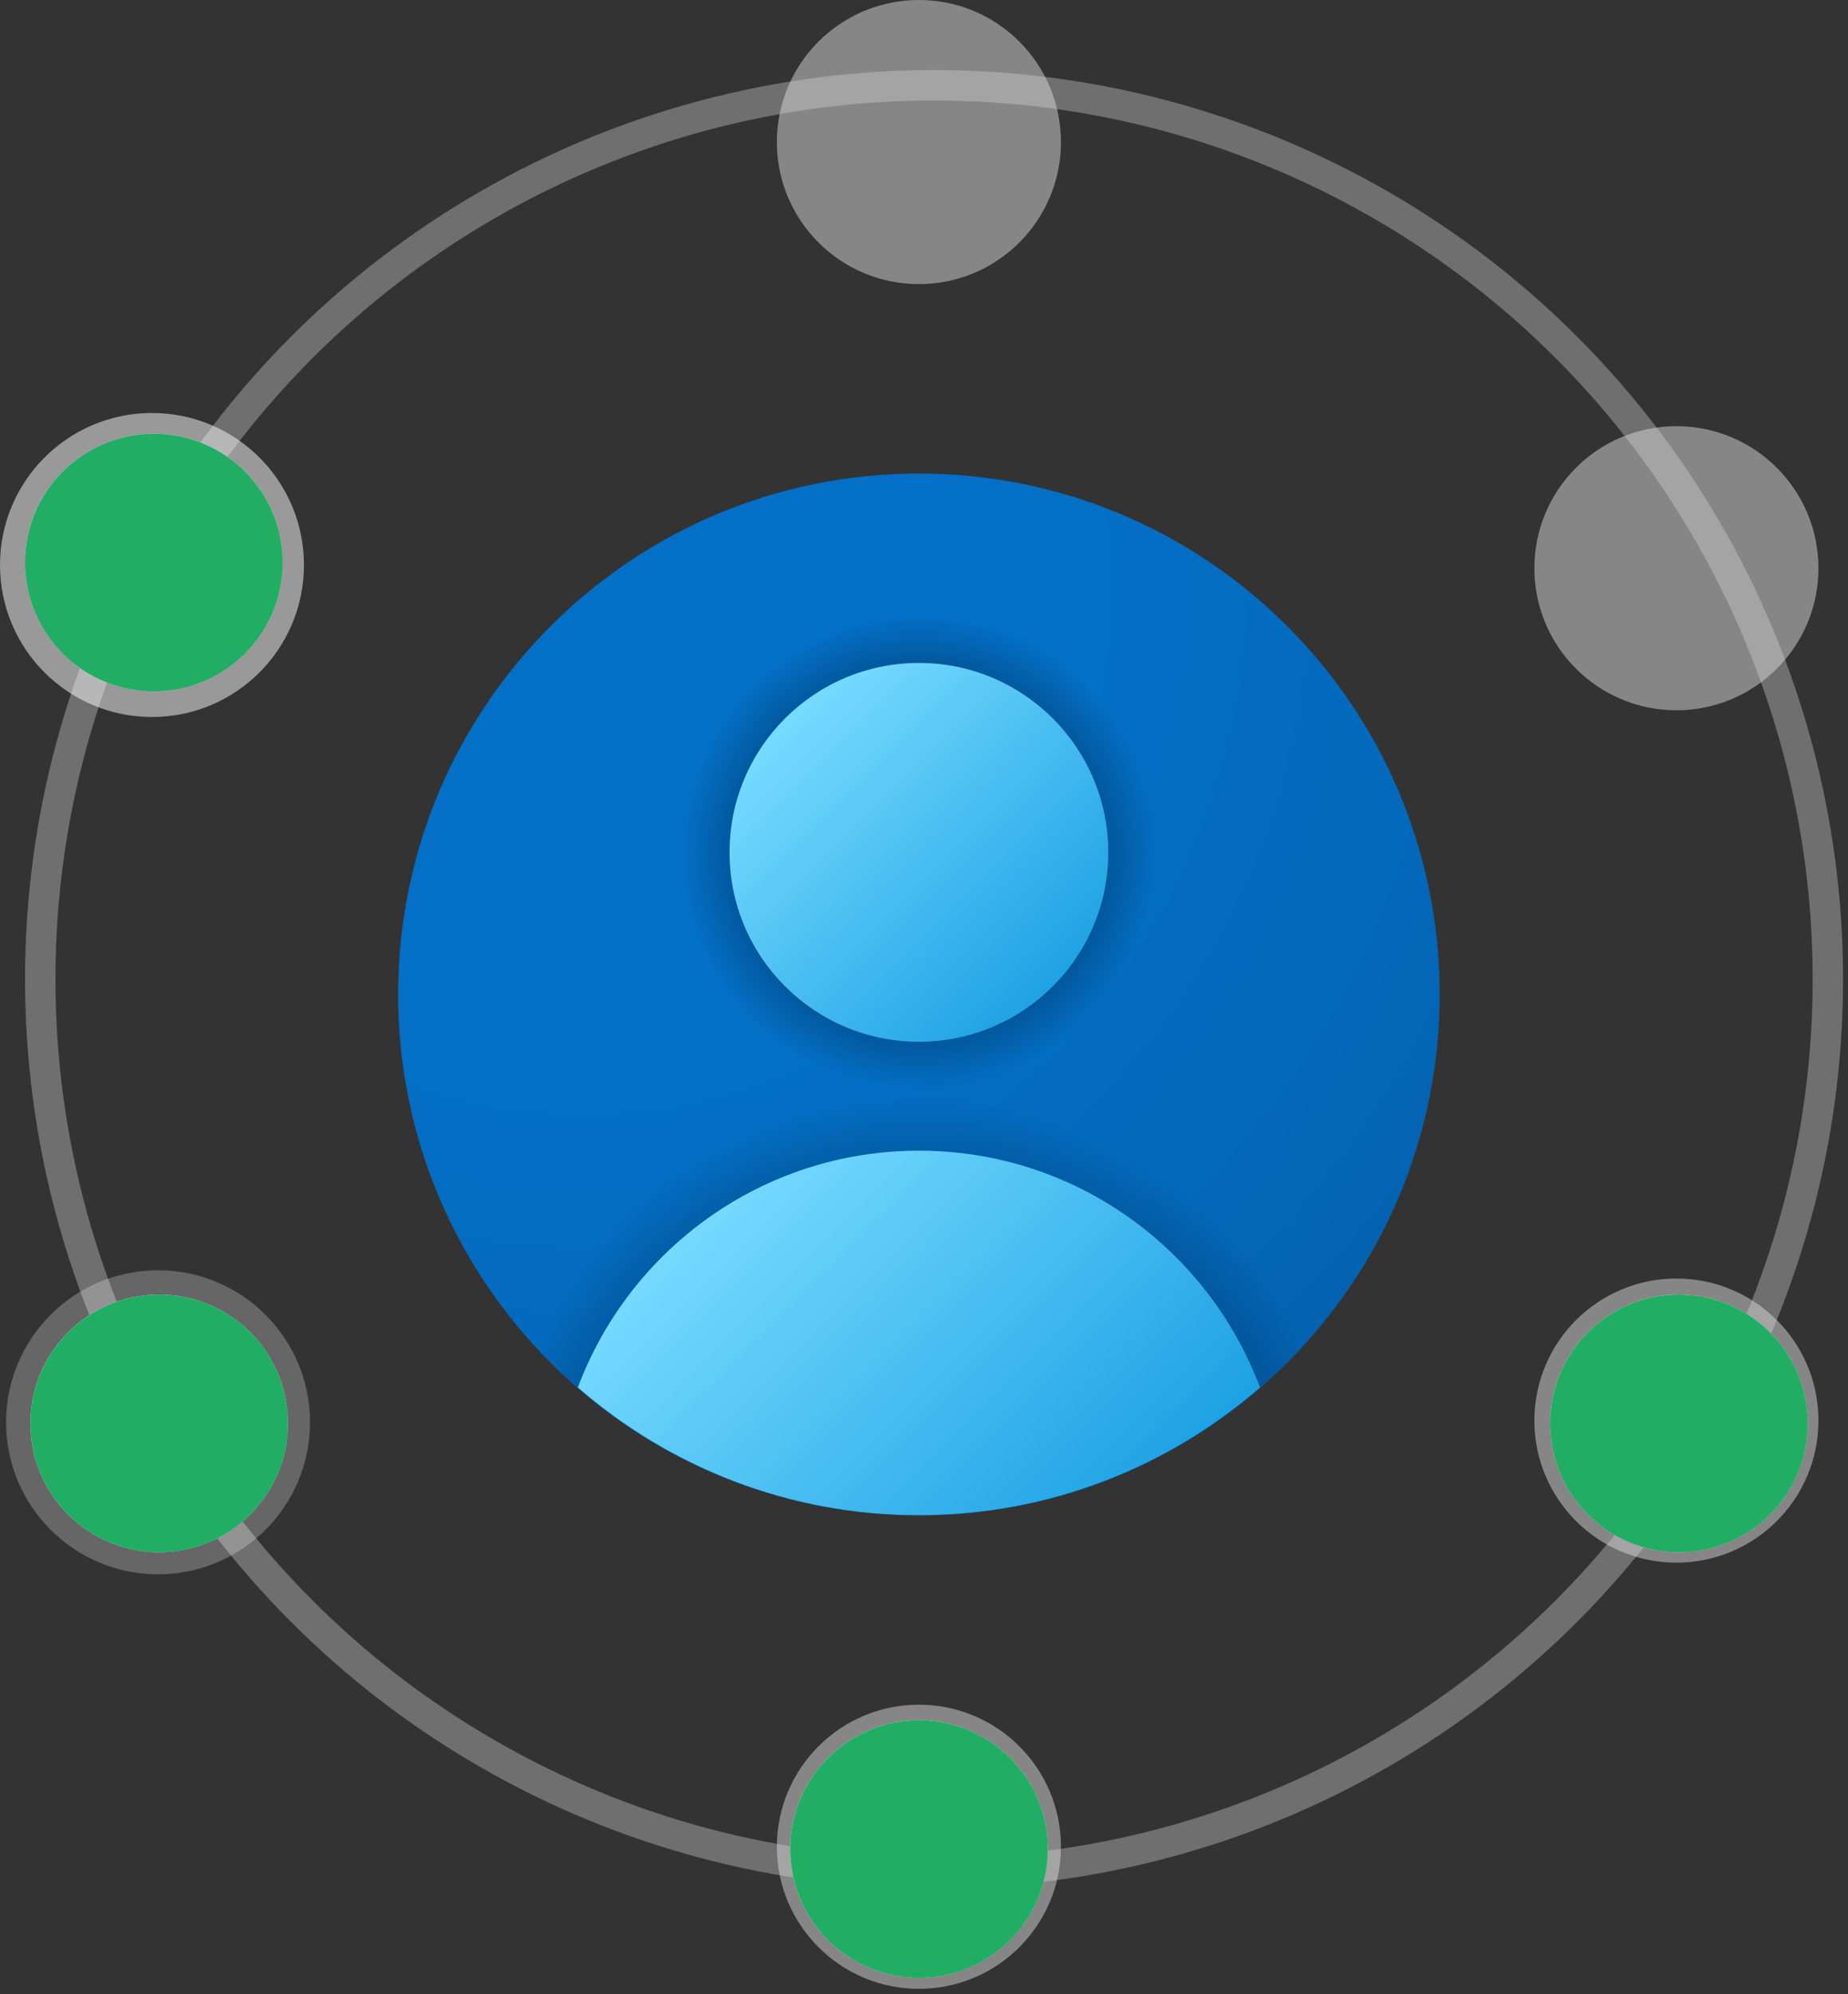<svg width="304" height="328" viewBox="0 0 304 328" fill="none" xmlns="http://www.w3.org/2000/svg">
<rect x="0" y="0" width="304" height="328" fill="#333333" stroke="none"/>
<circle cx="153.655" cy="161.059" r="147.033" stroke="#FCFCFC" stroke-opacity="0.3" stroke-width="5"/>
<path opacity="0.5" d="M151.163 46.729C164.066 46.729 174.527 36.268 174.527 23.364C174.527 10.461 164.066 0 151.163 0C138.259 0 127.798 10.461 127.798 23.364C127.798 36.268 138.259 46.729 151.163 46.729Z" fill="#DADADA"/>
<path opacity="0.5" d="M26 258.926C39.807 258.926 51 247.734 51 233.926C51 220.119 39.807 208.926 26 208.926C12.193 208.926 1 220.119 1 233.926C1 247.734 12.193 258.926 26 258.926Z" fill="white" fill-opacity="0.5"/>
<path opacity="0.5" d="M25 117.926C38.807 117.926 50 106.734 50 92.926C50 79.119 38.807 67.926 25 67.926C11.193 67.926 0 79.119 0 92.926C0 106.734 11.193 117.926 25 117.926Z" fill="white"/>
<path opacity="0.5" d="M275.773 116.822C288.677 116.822 299.138 106.362 299.138 93.458C299.138 80.554 288.677 70.093 275.773 70.093C262.869 70.093 252.409 80.554 252.409 93.458C252.409 106.362 262.869 116.822 275.773 116.822Z" fill="#DADADA"/>
<path opacity="0.5" d="M275.773 257.009C288.677 257.009 299.138 246.549 299.138 233.645C299.138 220.741 288.677 210.28 275.773 210.28C262.869 210.28 252.409 220.741 252.409 233.645C252.409 246.549 262.869 257.009 275.773 257.009Z" fill="#DADADA"/>
<path opacity="0.5" d="M151.163 327.103C164.066 327.103 174.527 316.642 174.527 303.738C174.527 290.834 164.066 280.374 151.163 280.374C138.259 280.374 127.798 290.834 127.798 303.738C127.798 316.642 138.259 327.103 151.163 327.103Z" fill="#DADADA"/>
<path d="M236.832 163.551C236.832 210.864 198.476 249.221 151.163 249.221C103.849 249.221 65.493 210.864 65.493 163.551C65.493 116.238 103.849 77.882 151.163 77.882C198.476 77.882 236.832 116.238 236.832 163.551Z" fill="url(#paint0_radial_291_6499)"/>
<path d="M151.163 249.221C175.983 249.221 198.273 238.598 213.92 221.729C203.32 197.578 179.231 180.685 151.163 180.685C123.094 180.685 99.005 197.578 88.406 221.729C104.052 238.598 126.342 249.221 151.163 249.221Z" fill="url(#paint1_radial_291_6499)"/>
<path d="M151.163 179.128C172.669 179.128 190.103 161.693 190.103 140.187C190.103 118.68 172.669 101.246 151.163 101.246C129.656 101.246 112.222 118.68 112.222 140.187C112.222 161.693 129.656 179.128 151.163 179.128Z" fill="url(#paint2_radial_291_6499)"/>
<path d="M151.163 171.34C168.368 171.34 182.315 157.392 182.315 140.187C182.315 122.982 168.368 109.034 151.163 109.034C133.958 109.034 120.01 122.982 120.01 140.187C120.01 157.392 133.958 171.34 151.163 171.34Z" fill="url(#paint3_linear_291_6499)"/>
<path d="M151.163 249.221C172.642 249.221 192.23 241.254 207.268 228.193C198.74 205.459 176.871 189.252 151.163 189.252C125.454 189.252 103.585 205.459 95.057 228.193C110.096 241.254 129.683 249.221 151.163 249.221Z" fill="url(#paint4_linear_291_6499)"/>
<path d="M25.306 113.707C37.005 113.707 46.49 104.223 46.49 92.523C46.49 80.824 37.005 71.34 25.306 71.34C13.606 71.34 4.122 80.824 4.122 92.523C4.122 104.223 13.606 113.707 25.306 113.707Z" fill="url(#paint5_radial_291_6499)"/>
<path d="M25.306 113.707C37.005 113.707 46.49 104.223 46.49 92.523C46.49 80.824 37.005 71.34 25.306 71.34C13.606 71.34 4.122 80.824 4.122 92.523C4.122 104.223 13.606 113.707 25.306 113.707Z" fill="#21AD64"/>
<path d="M276.184 255.294C287.883 255.294 297.368 245.81 297.368 234.11C297.368 222.411 287.883 212.926 276.184 212.926C264.484 212.926 255 222.411 255 234.11C255 245.81 264.484 255.294 276.184 255.294Z" fill="url(#paint6_radial_291_6499)"/>
<path d="M276.184 255.294C287.883 255.294 297.368 245.81 297.368 234.11C297.368 222.411 287.883 212.926 276.184 212.926C264.484 212.926 255 222.411 255 234.11C255 245.81 264.484 255.294 276.184 255.294Z" fill="#21AD64"/>
<path d="M151.184 325.294C162.883 325.294 172.368 315.81 172.368 304.11C172.368 292.411 162.883 282.926 151.184 282.926C139.484 282.926 130 292.411 130 304.11C130 315.81 139.484 325.294 151.184 325.294Z" fill="url(#paint7_radial_291_6499)"/>
<path d="M151.184 325.294C162.883 325.294 172.368 315.81 172.368 304.11C172.368 292.411 162.883 282.926 151.184 282.926C139.484 282.926 130 292.411 130 304.11C130 315.81 139.484 325.294 151.184 325.294Z" fill="#21AD64"/>
<path d="M26.184 255.294C37.883 255.294 47.368 245.81 47.368 234.11C47.368 222.411 37.883 212.926 26.184 212.926C14.484 212.926 5 222.411 5 234.11C5 245.81 14.484 255.294 26.184 255.294Z" fill="url(#paint8_radial_291_6499)"/>
<path d="M26.184 255.294C37.883 255.294 47.368 245.81 47.368 234.11C47.368 222.411 37.883 212.926 26.184 212.926C14.484 212.926 5 222.411 5 234.11C5 245.81 14.484 255.294 26.184 255.294Z" fill="#21AD64"/>
<defs>
<radialGradient id="paint0_radial_291_6499" cx="0" cy="0" r="1" gradientUnits="userSpaceOnUse" gradientTransform="translate(96.233 96.698) scale(172.679)">
<stop stop-color="#0370C8"/>
<stop offset="0.484" stop-color="#036FC5"/>
<stop offset="0.775" stop-color="#036ABD"/>
<stop offset="1" stop-color="#0362B0"/>
</radialGradient>
<radialGradient id="paint1_radial_291_6499" cx="0" cy="0" r="1" gradientUnits="userSpaceOnUse" gradientTransform="translate(151.163 249.681) scale(69.135 69.135)">
<stop/>
<stop offset="1" stop-opacity="0"/>
</radialGradient>
<radialGradient id="paint2_radial_291_6499" cx="0" cy="0" r="1" gradientUnits="userSpaceOnUse" gradientTransform="translate(151.156 140.174) scale(38.939)">
<stop/>
<stop offset="1" stop-opacity="0"/>
</radialGradient>
<linearGradient id="paint3_linear_291_6499" x1="130.026" y1="119.05" x2="173.491" y2="162.516" gradientUnits="userSpaceOnUse">
<stop stop-color="#75DAFF"/>
<stop offset="1" stop-color="#1EA2E4"/>
</linearGradient>
<linearGradient id="paint4_linear_291_6499" x1="121.209" y1="194.431" x2="180.664" y2="253.894" gradientUnits="userSpaceOnUse">
<stop stop-color="#75DAFF"/>
<stop offset="1" stop-color="#1EA2E4"/>
</linearGradient>
<radialGradient id="paint5_radial_291_6499" cx="0" cy="0" r="1" gradientUnits="userSpaceOnUse" gradientTransform="translate(13.561 76.556) scale(41.682)">
<stop stop-color="#FAFAFB"/>
<stop offset="0.293" stop-color="#F6F7F8"/>
<stop offset="0.566" stop-color="#EBECEE"/>
<stop offset="0.832" stop-color="#D8DCDF"/>
<stop offset="1" stop-color="#C8CDD1"/>
</radialGradient>
<radialGradient id="paint6_radial_291_6499" cx="0" cy="0" r="1" gradientUnits="userSpaceOnUse" gradientTransform="translate(264.439 218.143) scale(41.682)">
<stop stop-color="#FAFAFB"/>
<stop offset="0.293" stop-color="#F6F7F8"/>
<stop offset="0.566" stop-color="#EBECEE"/>
<stop offset="0.832" stop-color="#D8DCDF"/>
<stop offset="1" stop-color="#C8CDD1"/>
</radialGradient>
<radialGradient id="paint7_radial_291_6499" cx="0" cy="0" r="1" gradientUnits="userSpaceOnUse" gradientTransform="translate(139.439 288.143) scale(41.682)">
<stop stop-color="#FAFAFB"/>
<stop offset="0.293" stop-color="#F6F7F8"/>
<stop offset="0.566" stop-color="#EBECEE"/>
<stop offset="0.832" stop-color="#D8DCDF"/>
<stop offset="1" stop-color="#C8CDD1"/>
</radialGradient>
<radialGradient id="paint8_radial_291_6499" cx="0" cy="0" r="1" gradientUnits="userSpaceOnUse" gradientTransform="translate(14.439 218.143) scale(41.682)">
<stop stop-color="#FAFAFB"/>
<stop offset="0.293" stop-color="#F6F7F8"/>
<stop offset="0.566" stop-color="#EBECEE"/>
<stop offset="0.832" stop-color="#D8DCDF"/>
<stop offset="1" stop-color="#C8CDD1"/>
</radialGradient>
</defs>
</svg>
